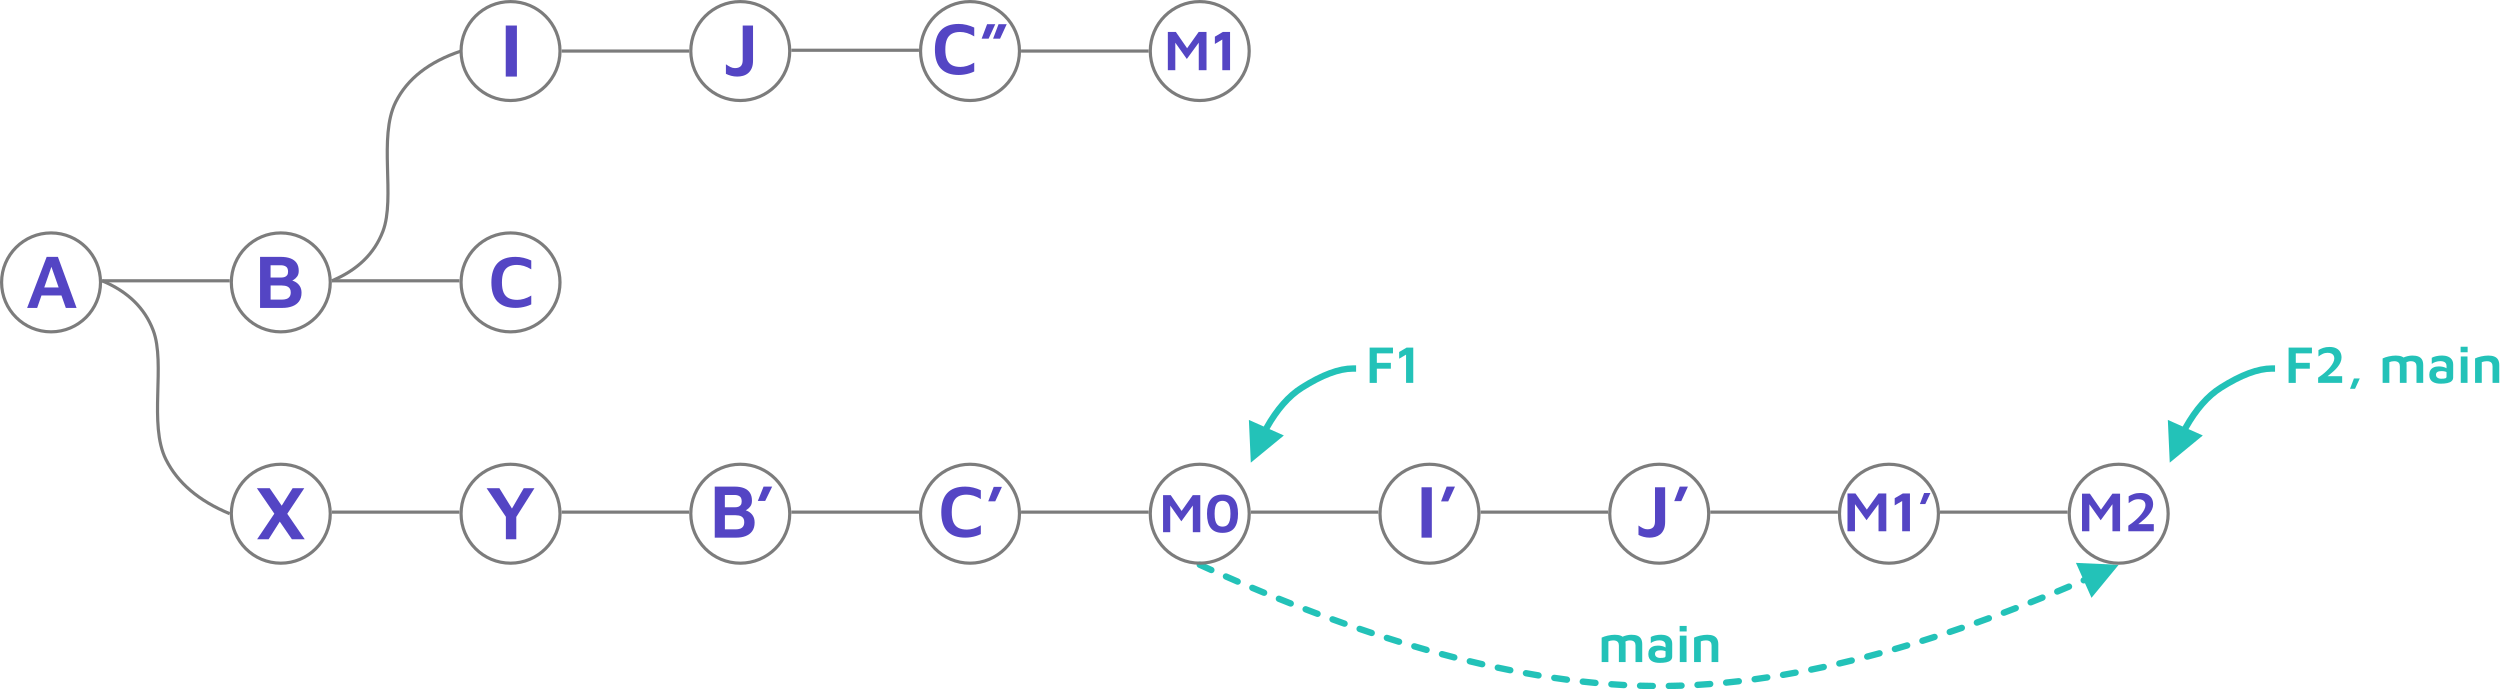 <?xml version="1.0" encoding="UTF-8"?>
<svg width="1567px" height="432px" viewBox="0 0 1567 432" version="1.1" xmlns="http://www.w3.org/2000/svg" xmlns:xlink="http://www.w3.org/1999/xlink">
    <title>Merge 6</title>
    <g id="Page-1" stroke="none" stroke-width="1" fill="none" fill-rule="evenodd">
        <g id="Export-Slide-5-v2" transform="translate(-80, -273)">
            <g id="Merge-6" transform="translate(80, 273)">
                <g id="XYB'C'M0I'J'M1'M2" transform="translate(144, 290)">
                    <path id="Line-3" d="M617.112,135.893 C617.563,136.901 617.112,138.084 616.104,138.536 C613.686,139.619 611.261,140.713 608.828,141.82 C607.823,142.278 606.637,141.834 606.18,140.828 C605.722,139.823 606.166,138.637 607.172,138.18 C609.611,137.069 612.044,135.971 614.469,134.885 C615.477,134.434 616.66,134.885 617.112,135.893 Z M1166.953,119.278 L1184,140 L1157.194,141.204 L1161.252,132.086 L1161.126,132.026 C1160.211,131.543 1159.808,130.429 1160.226,129.463 C1160.665,128.45 1161.842,127.984 1162.856,128.422 L1162.878,128.432 L1166.953,119.278 Z M633.611,128.674 C634.049,129.688 633.581,130.865 632.566,131.302 C630.13,132.352 627.685,133.414 625.233,134.489 C624.222,134.933 623.042,134.473 622.599,133.461 C622.155,132.45 622.615,131.27 623.627,130.826 C626.087,129.748 628.539,128.682 630.983,127.628 C631.998,127.191 633.174,127.659 633.611,128.674 Z M1146.245,121.379 C1148.7,122.398 1151.164,123.431 1153.635,124.476 C1154.652,124.907 1155.128,126.08 1154.698,127.097 C1154.267,128.115 1153.094,128.59 1152.076,128.16 C1149.613,127.118 1147.158,126.089 1144.711,125.073 C1143.691,124.649 1143.207,123.479 1143.631,122.459 C1144.054,121.439 1145.225,120.955 1146.245,121.379 Z M650.199,121.705 C650.621,122.726 650.135,123.895 649.114,124.317 C646.663,125.329 644.205,126.355 641.738,127.394 C640.72,127.823 639.547,127.345 639.119,126.327 C638.69,125.309 639.168,124.136 640.186,123.708 C642.661,122.665 645.128,121.636 647.587,120.62 C648.608,120.198 649.777,120.684 650.199,121.705 Z M1129.542,114.599 C1132.013,115.579 1134.493,116.572 1136.98,117.58 C1138.004,117.994 1138.498,119.16 1138.083,120.184 C1137.669,121.208 1136.503,121.702 1135.479,121.287 C1133,120.283 1130.53,119.293 1128.068,118.317 C1127.041,117.91 1126.539,116.747 1126.946,115.72 C1127.353,114.694 1128.515,114.191 1129.542,114.599 Z M666.894,114.997 C667.299,116.024 666.795,117.186 665.768,117.591 C663.306,118.562 660.836,119.547 658.358,120.545 C657.333,120.958 656.168,120.462 655.755,119.438 C655.342,118.413 655.838,117.248 656.863,116.835 C659.35,115.833 661.829,114.845 664.3,113.87 C665.327,113.465 666.489,113.969 666.894,114.997 Z M1112.708,108.086 C1115.195,109.024 1117.691,109.976 1120.196,110.942 C1121.226,111.34 1121.74,112.497 1121.342,113.528 C1120.944,114.559 1119.787,115.072 1118.756,114.674 C1116.261,113.711 1113.775,112.763 1111.297,111.829 C1110.263,111.439 1109.741,110.286 1110.131,109.252 C1110.521,108.219 1111.674,107.697 1112.708,108.086 Z M683.713,108.563 C684.101,109.597 683.577,110.75 682.542,111.138 C680.062,112.067 677.573,113.011 675.076,113.969 C674.045,114.365 672.888,113.85 672.492,112.818 C672.097,111.787 672.612,110.63 673.643,110.235 C676.15,109.273 678.649,108.325 681.139,107.392 C682.173,107.004 683.326,107.529 683.713,108.563 Z M1095.777,101.877 C1098.281,102.769 1100.794,103.676 1103.316,104.599 C1104.354,104.978 1104.887,106.126 1104.508,107.164 C1104.128,108.201 1102.98,108.735 1101.943,108.355 C1099.431,107.437 1096.928,106.534 1094.435,105.645 C1093.394,105.274 1092.851,104.13 1093.222,103.09 C1093.593,102.049 1094.737,101.506 1095.777,101.877 Z M700.652,102.429 C701.02,103.47 700.475,104.613 699.434,104.982 C696.936,105.865 694.43,106.764 691.915,107.678 C690.877,108.056 689.729,107.52 689.352,106.482 C688.975,105.443 689.511,104.296 690.549,103.919 C693.075,103.001 695.591,102.098 698.099,101.211 C699.14,100.842 700.283,101.388 700.652,102.429 Z M1078.732,95.988 C1081.253,96.831 1083.784,97.69 1086.324,98.565 C1087.368,98.925 1087.923,100.063 1087.564,101.107 C1087.204,102.152 1086.066,102.707 1085.022,102.347 C1082.493,101.476 1079.973,100.621 1077.464,99.782 C1076.416,99.431 1075.851,98.298 1076.201,97.25 C1076.552,96.203 1077.685,95.638 1078.732,95.988 Z M717.692,96.624 C718.04,97.673 717.472,98.805 716.424,99.153 C713.911,99.987 711.388,100.837 708.856,101.703 C707.811,102.06 706.674,101.503 706.316,100.457 C705.959,99.412 706.517,98.275 707.562,97.918 C710.105,97.048 712.639,96.194 715.163,95.356 C716.212,95.008 717.344,95.576 717.692,96.624 Z M1061.558,90.441 C1064.097,91.231 1066.645,92.038 1069.203,92.861 C1070.255,93.199 1070.833,94.326 1070.494,95.377 C1070.156,96.429 1069.029,97.007 1067.978,96.669 C1065.432,95.849 1062.895,95.046 1060.369,94.26 C1059.315,93.932 1058.726,92.81 1059.054,91.756 C1059.382,90.701 1060.504,90.112 1061.558,90.441 Z M734.835,91.175 C735.161,92.23 734.57,93.35 733.514,93.676 C730.986,94.457 728.447,95.254 725.899,96.067 C724.846,96.403 723.721,95.822 723.385,94.77 C723.049,93.718 723.63,92.593 724.682,92.257 C727.243,91.439 729.794,90.638 732.334,89.854 C733.39,89.528 734.51,90.12 734.835,91.175 Z M1044.293,85.275 C1046.848,86.008 1049.414,86.758 1051.99,87.526 C1053.049,87.841 1053.651,88.955 1053.336,90.014 C1053.021,91.072 1051.907,91.675 1050.848,91.359 C1048.285,90.596 1045.732,89.85 1043.19,89.12 C1042.128,88.816 1041.515,87.708 1041.819,86.647 C1042.124,85.585 1043.231,84.971 1044.293,85.275 Z M752.096,86.106 C752.398,87.168 751.781,88.274 750.718,88.576 C748.175,89.298 745.622,90.037 743.058,90.794 C741.999,91.107 740.887,90.501 740.574,89.442 C740.261,88.383 740.867,87.27 741.926,86.958 C744.503,86.197 747.069,85.454 749.625,84.728 C750.688,84.426 751.794,85.043 752.096,86.106 Z M1026.875,80.506 C1029.448,81.177 1032.032,81.865 1034.627,82.572 C1035.692,82.863 1036.321,83.962 1036.031,85.028 C1035.74,86.093 1034.641,86.722 1033.575,86.432 C1030.994,85.729 1028.425,85.044 1025.866,84.377 C1024.797,84.098 1024.156,83.006 1024.435,81.937 C1024.713,80.868 1025.806,80.228 1026.875,80.506 Z M769.5,81.442 C769.776,82.511 769.132,83.602 768.062,83.877 C765.502,84.537 762.93,85.215 760.348,85.911 C759.281,86.198 758.184,85.566 757.896,84.5 C757.609,83.433 758.241,82.336 759.307,82.048 C761.904,81.349 764.49,80.667 767.064,80.004 C768.134,79.728 769.224,80.372 769.5,81.442 Z M1009.346,76.18 C1011.935,76.783 1014.535,77.404 1017.147,78.045 C1018.22,78.308 1018.876,79.391 1018.613,80.464 C1018.35,81.537 1017.267,82.193 1016.194,81.93 C1013.598,81.293 1011.013,80.675 1008.439,80.076 C1007.363,79.826 1006.694,78.751 1006.944,77.675 C1007.195,76.599 1008.27,75.93 1009.346,76.18 Z M787.009,77.23 C787.256,78.307 786.584,79.38 785.507,79.627 C782.93,80.218 780.342,80.828 777.742,81.458 C776.668,81.718 775.587,81.059 775.327,79.985 C775.067,78.911 775.727,77.83 776.8,77.57 C779.416,76.937 782.02,76.323 784.613,75.728 C785.689,75.481 786.762,76.153 787.009,77.23 Z M991.685,72.332 C994.291,72.861 996.909,73.41 999.54,73.979 C1000.62,74.212 1001.306,75.277 1001.072,76.356 C1000.839,77.436 999.774,78.122 998.695,77.888 C996.081,77.323 993.479,76.778 990.89,76.253 C989.807,76.033 989.108,74.978 989.327,73.895 C989.547,72.813 990.602,72.113 991.685,72.332 Z M804.611,73.512 C804.827,74.595 804.124,75.649 803.041,75.865 C800.45,76.381 797.847,76.918 795.231,77.475 C794.151,77.705 793.088,77.016 792.858,75.936 C792.628,74.855 793.317,73.793 794.398,73.563 C797.03,73.002 799.651,72.462 802.259,71.942 C803.342,71.726 804.395,72.429 804.611,73.512 Z M973.936,69.015 C976.559,69.462 979.194,69.932 981.842,70.422 C982.928,70.623 983.645,71.667 983.444,72.753 C983.243,73.839 982.199,74.557 981.113,74.355 C978.484,73.868 975.867,73.402 973.263,72.958 C972.174,72.772 971.442,71.738 971.628,70.649 C971.814,69.561 972.847,68.829 973.936,69.015 Z M822.314,70.328 C822.497,71.418 821.761,72.449 820.671,72.631 C818.068,73.066 815.451,73.522 812.821,74 C811.734,74.198 810.693,73.477 810.495,72.39 C810.298,71.303 811.019,70.262 812.105,70.065 C814.754,69.584 817.39,69.124 820.012,68.685 C821.102,68.503 822.132,69.239 822.314,70.328 Z M956.084,66.27 C958.719,66.63 961.368,67.011 964.03,67.416 C965.122,67.582 965.873,68.601 965.707,69.694 C965.541,70.786 964.521,71.536 963.429,71.37 C960.787,70.969 958.159,70.59 955.544,70.234 C954.45,70.084 953.684,69.076 953.833,67.982 C953.982,66.887 954.99,66.121 956.084,66.27 Z M840.142,67.724 C840.287,68.819 839.517,69.825 838.422,69.97 C835.805,70.316 833.174,70.685 830.529,71.077 C829.436,71.239 828.419,70.484 828.257,69.391 C828.095,68.299 828.85,67.282 829.943,67.12 C832.608,66.725 835.259,66.353 837.897,66.004 C838.992,65.859 839.997,66.629 840.142,67.724 Z M937.984,64.144 L938.133,64.153 C940.782,64.416 943.446,64.702 946.124,65.013 C947.221,65.14 948.007,66.133 947.88,67.23 C947.753,68.327 946.76,69.114 945.663,68.986 C943.007,68.678 940.365,68.394 937.738,68.133 C936.639,68.024 935.836,67.045 935.945,65.946 C936.044,64.947 936.863,64.192 937.837,64.145 L937.984,64.144 Z M858.031,65.763 C858.136,66.862 857.329,67.838 856.229,67.943 C853.602,68.192 850.96,68.465 848.304,68.762 C847.206,68.885 846.217,68.095 846.094,66.997 C845.971,65.899 846.761,64.91 847.859,64.787 C850.538,64.487 853.202,64.212 855.851,63.96 C856.951,63.856 857.927,64.663 858.031,65.763 Z M919.954,62.72 L920.103,62.723 C922.759,62.88 925.43,63.062 928.115,63.269 C929.217,63.354 930.041,64.316 929.956,65.417 C929.871,66.518 928.909,67.342 927.808,67.257 C925.146,67.052 922.499,66.871 919.868,66.716 C918.765,66.651 917.924,65.705 917.989,64.602 C918.048,63.6 918.836,62.813 919.807,62.727 L919.954,62.72 Z M875.993,64.499 C876.053,65.602 875.208,66.545 874.105,66.605 C871.471,66.748 868.822,66.916 866.158,67.11 C865.056,67.19 864.098,66.362 864.018,65.26 C863.938,64.158 864.766,63.2 865.868,63.12 C868.557,62.925 871.23,62.755 873.888,62.61 C874.991,62.551 875.933,63.396 875.993,64.499 Z M902.035,62.047 C904.697,62.087 907.376,62.155 910.071,62.25 C911.174,62.289 912.038,63.215 911.999,64.319 C911.96,65.423 911.034,66.287 909.93,66.248 C907.261,66.154 904.609,66.087 901.973,66.046 C900.869,66.029 899.987,65.12 900.004,64.016 C900.021,62.911 900.93,62.03 902.035,62.047 Z M891.969,62.021 C893.073,62.009 893.978,62.896 893.989,64 C894.001,65.105 893.115,66.009 892.01,66.021 C889.374,66.048 886.721,66.102 884.052,66.183 C882.948,66.216 882.026,65.348 881.992,64.244 C881.959,63.14 882.827,62.218 883.931,62.185 C886.626,62.103 889.306,62.048 891.969,62.021 Z" transform="translate(896, 102) scale(1, -1) translate(-896, -102)" fill="#23C2B8FF" fill-rule="nonzero"></path>
                    <g id="Main" transform="translate(859.92, 102.322)" fill="#23C2B8FF" fill-rule="nonzero">
                        <path d="M15.014,11.53 L15.014,22.679 L10.8,22.679 L10.8,12.26 C10.8,11.84 10.745,11.439 10.634,11.057 C10.524,10.676 10.338,10.336 10.078,10.037 C9.819,9.738 9.454,9.503 8.983,9.332 C8.513,9.16 7.919,9.075 7.2,9.075 C6.647,9.075 6.113,9.133 5.599,9.249 C5.085,9.365 4.623,9.506 4.214,9.672 L4.214,22.679 L0,22.679 L0,7.349 C0.453,7.117 1.004,6.89 1.651,6.669 C2.298,6.448 2.997,6.254 3.749,6.089 C4.501,5.923 5.262,5.79 6.03,5.69 C6.799,5.591 7.526,5.541 8.212,5.541 C9.749,5.541 11.019,5.746 12.019,6.155 C13.02,6.564 13.77,7.208 14.267,8.088 C14.765,8.967 15.014,10.114 15.014,11.53 Z M10.485,8.345 C11.182,7.759 11.986,7.258 12.899,6.843 C13.811,6.429 14.768,6.108 15.769,5.881 C16.77,5.654 17.724,5.541 18.631,5.541 C20.168,5.541 21.437,5.746 22.438,6.155 C23.439,6.564 24.188,7.208 24.686,8.088 C25.184,8.967 25.432,10.114 25.432,11.53 L25.432,22.679 L21.219,22.679 L21.219,12.26 C21.219,11.84 21.163,11.439 21.053,11.057 C20.942,10.676 20.757,10.336 20.497,10.037 C20.237,9.738 19.872,9.503 19.402,9.332 C18.932,9.16 18.337,9.075 17.619,9.075 C17.066,9.075 16.532,9.155 16.018,9.315 C15.503,9.476 15.042,9.705 14.632,10.004 L10.485,8.345 Z" id="Shape"></path>
                        <path d="M36.332,23.176 C35.392,23.176 34.499,23.088 33.653,22.911 C32.807,22.734 32.052,22.438 31.388,22.023 C30.725,21.608 30.202,21.042 29.821,20.323 C29.439,19.604 29.248,18.708 29.248,17.635 C29.248,16.496 29.478,15.534 29.937,14.749 C30.396,13.963 31.073,13.366 31.969,12.957 C32.865,12.548 33.965,12.343 35.27,12.343 C36.067,12.343 36.81,12.415 37.502,12.559 C38.193,12.702 38.815,12.899 39.368,13.148 C39.921,13.396 40.375,13.67 40.728,13.969 L41.01,16.308 C40.546,16.009 39.954,15.763 39.235,15.57 C38.516,15.376 37.742,15.279 36.913,15.279 C35.74,15.279 34.867,15.47 34.292,15.852 C33.716,16.233 33.429,16.817 33.429,17.602 C33.429,18.144 33.584,18.6 33.893,18.971 C34.203,19.341 34.601,19.618 35.088,19.8 C35.574,19.983 36.083,20.074 36.614,20.074 C37.831,20.074 38.707,19.991 39.244,19.825 C39.78,19.659 40.048,19.3 40.048,18.747 L40.048,12.177 C40.048,11.082 39.708,10.286 39.028,9.788 C38.348,9.29 37.383,9.042 36.133,9.042 C35.182,9.042 34.211,9.202 33.221,9.523 C32.232,9.843 31.421,10.258 30.791,10.767 L30.791,6.951 C31.388,6.564 32.284,6.23 33.479,5.948 C34.673,5.665 35.962,5.524 37.344,5.524 C37.919,5.524 38.525,5.577 39.161,5.682 C39.797,5.787 40.413,5.961 41.01,6.205 C41.608,6.448 42.15,6.788 42.636,7.225 C43.123,7.662 43.51,8.207 43.798,8.859 C44.085,9.512 44.229,10.302 44.229,11.231 L44.212,19.178 C44.212,20.196 43.883,20.997 43.225,21.584 C42.567,22.17 41.649,22.582 40.471,22.82 C39.293,23.057 37.914,23.176 36.332,23.176 Z" id="Path"></path>
                        <path d="M48.974,22.679 L48.974,6.122 L53.188,6.122 L53.221,22.679 L48.974,22.679 Z M48.874,3.484 L48.874,0 L53.287,0 L53.287,3.484 L48.874,3.484 Z" id="Shape"></path>
                        <path d="M57.932,7.349 C58.386,7.117 58.936,6.89 59.583,6.669 C60.23,6.448 60.93,6.254 61.682,6.089 C62.434,5.923 63.194,5.79 63.963,5.69 C64.731,5.591 65.459,5.541 66.144,5.541 C67.682,5.541 68.965,5.746 69.993,6.155 C71.022,6.564 71.799,7.208 72.324,8.088 C72.849,8.967 73.112,10.114 73.112,11.53 L73.112,22.679 L68.898,22.679 L68.898,12.26 C68.898,11.84 68.843,11.439 68.732,11.057 C68.622,10.676 68.437,10.336 68.177,10.037 C67.917,9.738 67.552,9.503 67.082,9.332 C66.612,9.16 66.017,9.075 65.298,9.075 C64.745,9.075 64.184,9.133 63.614,9.249 C63.045,9.365 62.555,9.506 62.146,9.672 L62.146,22.679 L57.932,22.679 L57.932,7.349 Z" id="Path"></path>
                    </g>
                    <g id="M2" transform="translate(1152, 0)">
                        <circle id="Oval" stroke="#7C7C7Cff" stroke-width="2" cx="32" cy="32" r="31"></circle>
                        <g transform="translate(9, 19)" fill="#5445C4ff" fill-rule="nonzero" id="Path">
                            <polygon points="0 24 0 0.424 4.924 0.424 13.154 12.3 10.463 12.495 19.045 0.424 23.863 0.424 23.863 24 19.08 24 19.08 4.242 20.188 5.532 11.712 17.09 3.482 5.496 4.607 4.507 4.607 24"></polygon>
                            <path d="M29.033,24 L29.033,20.483 C29.83,19.976 30.712,19.349 31.679,18.601 C32.647,17.853 33.605,17.025 34.555,16.118 C35.504,15.211 36.372,14.271 37.157,13.299 C37.943,12.327 38.576,11.358 39.056,10.392 C39.537,9.426 39.777,8.513 39.777,7.652 C39.777,6.875 39.613,6.206 39.285,5.647 C38.957,5.087 38.461,4.657 37.799,4.356 C37.137,4.056 36.307,3.906 35.311,3.906 C34.103,3.906 33.007,4.153 32.022,4.648 C31.038,5.143 30.111,5.72 29.244,6.38 L29.244,2.085 C30.123,1.543 31.164,1.06 32.365,0.636 C33.567,0.212 34.977,0 36.594,0 C38.388,0 39.877,0.3 41.061,0.901 C42.245,1.502 43.127,2.333 43.708,3.393 C44.288,4.454 44.578,5.685 44.578,7.087 C44.578,8.183 44.346,9.252 43.883,10.295 C43.42,11.337 42.805,12.339 42.037,13.299 C41.269,14.259 40.422,15.169 39.496,16.029 C38.57,16.89 37.638,17.688 36.7,18.424 C35.762,19.161 34.894,19.829 34.097,20.43 L33.095,19.546 L45,19.546 L45,24 L29.033,24 Z"></path>
                        </g>
                    </g>
                    <g id="M1'" transform="translate(1008, 0)">
                        <line x1="64" y1="31" x2="144" y2="31" id="Line" stroke="#7C7C7Cff" stroke-width="2"></line>
                        <circle id="Oval" stroke="#7C7C7Cff" stroke-width="2" cx="32" cy="32" r="31"></circle>
                        <g id="M1’" transform="translate(6, 19)" fill="#5445C4ff" fill-rule="nonzero">
                            <polygon id="Path" points="0 24 0 0.32 5.022 0.32 13.417 12.249 10.673 12.444 19.426 0.32 24.341 0.32 24.341 24 19.462 24 19.462 4.154 20.592 5.45 11.946 17.059 3.552 5.414 4.7 4.42 4.7 24"></polygon>
                            <polygon id="Path" points="34.278 24 34.278 5.041 29.596 7.775 29.596 3.266 34.655 0.32 39.157 0.32 39.157 24"></polygon>
                            <polygon id="Path" points="45.381 6.959 48.036 0 52 0 48.771 6.959"></polygon>
                        </g>
                    </g>
                    <g id="J'" transform="translate(864, 0)">
                        <line x1="64" y1="31" x2="144" y2="31" id="Line" stroke="#7C7C7Cff" stroke-width="2"></line>
                        <circle id="Oval" stroke="#7C7C7Cff" stroke-width="2" cx="32" cy="32" r="31"></circle>
                        <g id="J’" transform="translate(19, 15)" fill="#5445C4ff" fill-rule="nonzero">
                            <path d="M6.992,32 C5.672,32 4.425,31.841 3.252,31.523 C2.078,31.205 0.994,30.798 0,30.301 L0,24.39 C0.963,25.057 1.892,25.619 2.785,26.077 C3.679,26.535 4.607,26.764 5.571,26.764 C7.125,26.764 8.309,26.372 9.125,25.588 C9.941,24.805 10.349,23.529 10.349,21.76 L10.349,0.419 L16.712,0.419 L16.712,22.086 C16.712,24.041 16.425,25.658 15.85,26.938 C15.275,28.218 14.521,29.231 13.589,29.975 C12.656,30.72 11.615,31.244 10.465,31.546 C9.316,31.849 8.158,32 6.992,32 Z" id="Path"></path>
                            <polygon id="Path" points="22.399 9.123 25.849 0 31 0 26.805 9.123"></polygon>
                        </g>
                    </g>
                    <g id="I'" transform="translate(720, 0)">
                        <line x1="64" y1="31" x2="144" y2="31" id="Line" stroke="#7C7C7Cff" stroke-width="2"></line>
                        <circle id="Oval" stroke="#7C7C7Cff" stroke-width="2" cx="32" cy="32" r="31"></circle>
                        <g id="I’" transform="translate(27, 15)" fill="#5445C4ff" fill-rule="nonzero">
                            <polygon id="Path" points="0 32 0 0.426 6.471 0.426 6.471 32"></polygon>
                            <polygon id="Path" points="12.254 9.278 15.762 0 21 0 16.734 9.278"></polygon>
                        </g>
                    </g>
                    <g id="M0" transform="translate(576, 0)">
                        <line x1="64" y1="31" x2="144" y2="31" id="Line" stroke="#7C7C7Cff" stroke-width="2"></line>
                        <circle id="Oval" stroke="#7C7C7Cff" stroke-width="2" cx="32" cy="32" r="31"></circle>
                        <g transform="translate(9, 20)" fill="#5445C4ff" fill-rule="nonzero">
                            <polygon id="Path" points="0 23.565 0 0.365 4.815 0.365 12.864 12.052 10.232 12.243 18.625 0.365 23.337 0.365 23.337 23.565 18.659 23.565 18.659 4.122 19.742 5.391 11.453 16.765 3.405 5.357 4.506 4.383 4.506 23.565"></polygon>
                            <path d="M37.266,24 C33.965,24 31.52,23 29.932,21 C28.344,19 27.55,16 27.55,12 C27.55,8.012 28.344,5.014 29.932,3.009 C31.52,1.003 33.965,0 37.266,0 C40.603,0 43.059,1.003 44.635,3.009 C46.212,5.014 47,8.012 47,12 C47,16 46.212,19 44.635,21 C43.059,23 40.603,24 37.266,24 Z M37.266,20.087 C37.863,20.087 38.456,19.994 39.046,19.809 C39.637,19.623 40.173,19.255 40.654,18.704 C41.136,18.154 41.523,17.342 41.815,16.27 C42.107,15.197 42.254,13.774 42.254,12 C42.254,10.238 42.107,8.823 41.815,7.757 C41.523,6.69 41.136,5.884 40.654,5.339 C40.173,4.794 39.637,4.423 39.046,4.226 C38.456,4.029 37.863,3.93 37.266,3.93 C36.682,3.93 36.094,4.029 35.504,4.226 C34.913,4.423 34.377,4.794 33.896,5.339 C33.414,5.884 33.03,6.69 32.744,7.757 C32.457,8.823 32.314,10.238 32.314,12 C32.314,13.774 32.457,15.197 32.744,16.27 C33.03,17.342 33.414,18.154 33.896,18.704 C34.377,19.255 34.913,19.623 35.504,19.809 C36.094,19.994 36.682,20.087 37.266,20.087 Z" id="Shape"></path>
                        </g>
                    </g>
                    <g id="C'" transform="translate(432, 0)">
                        <line x1="64" y1="31" x2="144" y2="31" id="Line" stroke="#7C7C7Cff" stroke-width="2"></line>
                        <circle id="Oval" stroke="#7C7C7Cff" stroke-width="2" cx="32" cy="32" r="31"></circle>
                        <g id="C’" transform="translate(14, 15)" fill="#5445C4ff" fill-rule="nonzero">
                            <path d="M15.032,32 C10.115,32 6.38,30.693 3.828,28.078 C1.276,25.463 0,21.449 0,16.035 C0,10.744 1.241,6.749 3.723,4.049 C6.205,1.35 9.975,0 15.032,0 C16.677,0 18.325,0.201 19.977,0.602 C21.63,1.003 23.231,1.558 24.783,2.268 L24.783,7.821 C23.216,6.849 21.684,6.143 20.187,5.704 C18.69,5.264 17.251,5.044 15.87,5.044 C13.822,5.044 12.108,5.407 10.727,6.132 C9.347,6.857 8.307,8.021 7.609,9.625 C6.911,11.23 6.562,13.374 6.562,16.058 C6.562,18.711 6.915,20.836 7.621,22.432 C8.327,24.029 9.386,25.182 10.797,25.892 C12.209,26.601 13.978,26.956 16.103,26.956 C17.375,26.956 18.748,26.744 20.222,26.32 C21.695,25.895 23.216,25.205 24.783,24.249 L24.783,29.802 C23.883,30.249 22.886,30.639 21.792,30.97 C20.699,31.302 19.574,31.557 18.418,31.734 C17.263,31.911 16.134,32 15.032,32 Z" id="Path"></path>
                            <polygon id="Path" points="29.413 9.255 32.857 0.185 38 0.185 33.811 9.255"></polygon>
                        </g>
                    </g>
                    <g id="B'" transform="translate(288, 0)">
                        <line x1="64" y1="31" x2="144" y2="31" id="Line" stroke="#7C7C7Cff" stroke-width="2"></line>
                        <circle id="Oval" stroke="#7C7C7Cff" stroke-width="2" cx="32" cy="32" r="31"></circle>
                        <g transform="translate(16, 15)" fill="#5445C4ff" fill-rule="nonzero">
                            <path d="M0,32 L0,0 L12.36,0 C14.754,0 16.76,0.324 18.377,0.972 C19.994,1.619 21.222,2.591 22.062,3.886 C22.901,5.181 23.321,6.813 23.321,8.78 C23.321,10.203 23.018,11.358 22.411,12.246 C21.805,13.133 21.078,13.845 20.231,14.381 C19.384,14.917 18.587,15.376 17.84,15.76 L17.118,14.369 C18.563,14.513 19.881,14.913 21.07,15.568 C22.26,16.224 23.212,17.127 23.927,18.279 C24.642,19.43 25,20.838 25,22.501 C25,24.708 24.499,26.511 23.496,27.91 C22.493,29.309 21.125,30.341 19.391,31.004 C17.658,31.668 15.703,32 13.526,32 L0,32 Z M6.367,26.795 L13.223,26.795 C14.156,26.795 15.023,26.667 15.823,26.411 C16.624,26.155 17.269,25.691 17.759,25.019 C18.249,24.348 18.493,23.42 18.493,22.237 C18.493,21.341 18.338,20.614 18.027,20.054 C17.716,19.494 17.304,19.062 16.791,18.759 C16.278,18.455 15.699,18.243 15.054,18.123 C14.408,18.003 13.752,17.943 13.083,17.943 L6.367,17.943 L6.367,26.795 Z M6.343,12.954 L12.873,12.954 C13.542,12.954 14.179,12.85 14.785,12.642 C15.392,12.434 15.893,12.066 16.29,11.538 C16.686,11.01 16.884,10.267 16.884,9.307 C16.884,7.756 16.468,6.693 15.637,6.117 C14.805,5.541 13.736,5.253 12.43,5.253 L6.343,5.253 L6.343,12.954 Z" id="Shape"></path>
                            <polygon id="Path" points="27 9 30.61 0 36 0 31.61 9"></polygon>
                        </g>
                    </g>
                    <g id="Y" transform="translate(144, 0)">
                        <line x1="64" y1="31" x2="144" y2="31" id="Line" stroke="#7C7C7Cff" stroke-width="2"></line>
                        <circle id="Oval" stroke="#7C7C7Cff" stroke-width="2" cx="32" cy="32" r="31"></circle>
                        <polygon id="Path" fill="#5445C4ff" fill-rule="nonzero" points="29.086 48 29.086 33.919 17 16 25.01 16 34.41 31.208 31.532 31.112 40.285 16 47 16 34.65 35.526 35.609 31.976 35.609 48"></polygon>
                    </g>
                    <g id="X">
                        <line x1="64" y1="31" x2="144" y2="31" id="Line" stroke="#7C7C7Cff" stroke-width="2"></line>
                        <circle id="Oval" stroke="#7C7C7Cff" stroke-width="2" cx="32" cy="32" r="31"></circle>
                        <path d="M47,48 L38.955,48 L17,16 L25.045,16 L47,48 Z M31.749,28.282 L39.41,16 L46.713,16 L35.268,33.223 L31.749,28.282 Z M33.065,34.255 L24.374,48 L17.168,48 L29.354,29.865 L33.065,34.255 Z" id="Shape" fill="#5445C4ff" fill-rule="nonzero"></path>
                    </g>
                </g>
                <g id="F2,-Main" transform="translate(1360, 217.321)" fill="#23C2B8FF" fill-rule="nonzero">
                    <path id="Line-2" d="M0,13.679 L20.724,30.723 L11.765,34.712 C18.109,45.948 25.219,54.03 33.068,58.988 C45.444,66.804 55.776,70.679 64,70.679 L66,70.679 L66,74.679 L64,74.679 C54.89,74.679 43.889,70.553 30.932,62.37 C22.393,56.976 14.789,48.293 8.095,36.347 L-1.202,40.484 L0,13.679 Z" transform="translate(32, 43.178) scale(1, -1) translate(-32, -43.178)"></path>
                    <g id="F2,-main" transform="translate(74.489, 0)">
                        <polygon id="Path" points="0 22.679 0 0.547 14.632 0.547 14.632 4.164 4.512 4.164 4.512 10.103 13.305 10.103 13.305 13.77 4.512 13.77 4.512 22.679"></polygon>
                        <path d="M18.514,22.679 L18.514,19.377 C19.267,18.902 20.099,18.313 21.011,17.61 C21.924,16.908 22.828,16.131 23.724,15.279 C24.62,14.428 25.438,13.546 26.179,12.633 C26.92,11.721 27.517,10.811 27.971,9.904 C28.424,8.997 28.651,8.14 28.651,7.333 C28.651,6.603 28.496,5.975 28.186,5.45 C27.877,4.924 27.409,4.521 26.785,4.239 C26.16,3.957 25.377,3.816 24.437,3.816 C23.298,3.816 22.264,4.048 21.335,4.512 C20.406,4.977 19.532,5.519 18.714,6.138 L18.714,2.107 C19.543,1.598 20.525,1.145 21.658,0.747 C22.792,0.348 24.122,0.149 25.648,0.149 C27.34,0.149 28.745,0.431 29.862,0.995 C30.979,1.559 31.811,2.339 32.359,3.335 C32.906,4.33 33.18,5.486 33.18,6.802 C33.18,7.83 32.962,8.834 32.525,9.813 C32.088,10.792 31.507,11.732 30.783,12.633 C30.058,13.535 29.259,14.389 28.385,15.196 C27.512,16.004 26.632,16.753 25.748,17.444 C24.863,18.136 24.044,18.763 23.292,19.327 L22.347,18.498 L33.578,18.498 L33.578,22.679 L18.514,22.679 Z" id="Path"></path>
                        <polygon id="Path" points="38.505 26.395 40.961 19.891 44.627 19.891 41.641 26.395"></polygon>
                        <path d="M73.958,11.53 L73.958,22.679 L69.744,22.679 L69.744,12.26 C69.744,11.84 69.689,11.439 69.578,11.057 C69.468,10.676 69.283,10.336 69.023,10.037 C68.763,9.738 68.398,9.503 67.928,9.332 C67.458,9.16 66.863,9.075 66.144,9.075 C65.591,9.075 65.058,9.133 64.543,9.249 C64.029,9.365 63.567,9.506 63.158,9.672 L63.158,22.679 L58.944,22.679 L58.944,7.349 C59.398,7.117 59.948,6.89 60.595,6.669 C61.242,6.448 61.942,6.254 62.694,6.089 C63.446,5.923 64.206,5.79 64.975,5.69 C65.743,5.591 66.471,5.541 67.156,5.541 C68.694,5.541 69.963,5.746 70.964,6.155 C71.965,6.564 72.714,7.208 73.212,8.088 C73.709,8.967 73.958,10.114 73.958,11.53 Z M69.429,8.345 C70.126,7.759 70.931,7.258 71.843,6.843 C72.755,6.429 73.712,6.108 74.713,5.881 C75.714,5.654 76.668,5.541 77.575,5.541 C79.112,5.541 80.381,5.746 81.382,6.155 C82.383,6.564 83.132,7.208 83.63,8.088 C84.128,8.967 84.377,10.114 84.377,11.53 L84.377,22.679 L80.163,22.679 L80.163,12.26 C80.163,11.84 80.108,11.439 79.997,11.057 C79.886,10.676 79.701,10.336 79.441,10.037 C79.181,9.738 78.816,9.503 78.346,9.332 C77.876,9.16 77.282,9.075 76.563,9.075 C76.01,9.075 75.476,9.155 74.962,9.315 C74.448,9.476 73.986,9.705 73.577,10.004 L69.429,8.345 Z" id="Shape"></path>
                        <path d="M95.276,23.176 C94.336,23.176 93.443,23.088 92.597,22.911 C91.751,22.734 90.996,22.438 90.333,22.023 C89.669,21.608 89.146,21.042 88.765,20.323 C88.383,19.604 88.192,18.708 88.192,17.635 C88.192,16.496 88.422,15.534 88.881,14.749 C89.34,13.963 90.017,13.366 90.913,12.957 C91.809,12.548 92.91,12.343 94.215,12.343 C95.011,12.343 95.755,12.415 96.446,12.559 C97.137,12.702 97.759,12.899 98.312,13.148 C98.865,13.396 99.319,13.67 99.673,13.969 L99.955,16.308 C99.49,16.009 98.899,15.763 98.18,15.57 C97.461,15.376 96.687,15.279 95.857,15.279 C94.685,15.279 93.811,15.47 93.236,15.852 C92.661,16.233 92.373,16.817 92.373,17.602 C92.373,18.144 92.528,18.6 92.838,18.971 C93.147,19.341 93.545,19.618 94.032,19.8 C94.519,19.983 95.028,20.074 95.558,20.074 C96.775,20.074 97.652,19.991 98.188,19.825 C98.724,19.659 98.993,19.3 98.993,18.747 L98.993,12.177 C98.993,11.082 98.652,10.286 97.972,9.788 C97.292,9.29 96.327,9.042 95.077,9.042 C94.126,9.042 93.156,9.202 92.166,9.523 C91.176,9.843 90.366,10.258 89.735,10.767 L89.735,6.951 C90.333,6.564 91.228,6.23 92.423,5.948 C93.617,5.665 94.906,5.524 96.288,5.524 C96.863,5.524 97.469,5.577 98.105,5.682 C98.741,5.787 99.358,5.961 99.955,6.205 C100.552,6.448 101.094,6.788 101.581,7.225 C102.067,7.662 102.454,8.207 102.742,8.859 C103.029,9.512 103.173,10.302 103.173,11.231 L103.157,19.178 C103.157,20.196 102.828,20.997 102.17,21.584 C101.511,22.17 100.593,22.582 99.416,22.82 C98.238,23.057 96.858,23.176 95.276,23.176 Z" id="Path"></path>
                        <path d="M107.918,22.679 L107.918,6.122 L112.132,6.122 L112.165,22.679 L107.918,22.679 Z M107.818,3.484 L107.818,0 L112.231,0 L112.231,3.484 L107.818,3.484 Z" id="Shape"></path>
                        <path d="M116.877,7.349 C117.33,7.117 117.88,6.89 118.527,6.669 C119.174,6.448 119.874,6.254 120.626,6.089 C121.378,5.923 122.138,5.79 122.907,5.69 C123.676,5.591 124.403,5.541 125.089,5.541 C126.626,5.541 127.909,5.746 128.937,6.155 C129.966,6.564 130.743,7.208 131.268,8.088 C131.794,8.967 132.056,10.114 132.056,11.53 L132.056,22.679 L127.843,22.679 L127.843,12.26 C127.843,11.84 127.787,11.439 127.677,11.057 C127.566,10.676 127.381,10.336 127.121,10.037 C126.861,9.738 126.496,9.503 126.026,9.332 C125.556,9.16 124.961,9.075 124.243,9.075 C123.69,9.075 123.128,9.133 122.559,9.249 C121.989,9.365 121.5,9.506 121.09,9.672 L121.09,22.679 L116.877,22.679 L116.877,7.349 Z" id="Path"></path>
                    </g>
                </g>
                <g id="F1" transform="translate(784, 217.869)" fill="#23C2B8FF" fill-rule="nonzero">
                    <path id="Line-2" d="M0,13.131 L20.724,30.176 L11.765,34.165 C18.109,45.4 25.218,53.483 33.068,58.44 C45.444,66.256 55.776,70.131 64,70.131 L66,70.131 L66,74.131 L64,74.131 C54.89,74.131 43.889,70.006 30.932,61.822 C22.393,56.429 14.789,47.745 8.095,35.799 L-1.202,39.937 L0,13.131 Z" transform="translate(32, 42.631) scale(1, -1) translate(-32, -42.631)"></path>
                    <g transform="translate(74.489, 0)" id="Path">
                        <polygon points="0 22.131 0 0 14.632 0 14.632 3.617 4.512 3.617 4.512 9.556 13.305 9.556 13.305 13.222 4.512 13.222 4.512 22.131"></polygon>
                        <polygon points="22.828 22.131 22.828 4.413 18.498 6.968 18.498 2.754 23.176 0 27.34 0 27.34 22.131"></polygon>
                    </g>
                </g>
                <g id="ABC" transform="translate(0, 145)">
                    <path d="M64,177 C80,170.333 90.667,160 96,146 C104,125 93,87 104,65 C111.333,50.333 124.667,39 144,31" id="Line-2" stroke="#7C7C7Cff" stroke-width="2" transform="translate(104, 104) scale(1, -1) translate(-104, -104)"></path>
                    <g id="C" transform="translate(288, 0)">
                        <circle id="Oval" stroke="#7C7C7Cff" stroke-width="2" cx="32" cy="32" r="31"></circle>
                        <g transform="translate(20, 16)" fill="#5445C4ff" fill-rule="nonzero" id="Path">
                            <path d="M15.164,32 C10.203,32 6.436,30.693 3.862,28.078 C1.287,25.463 0,21.449 0,16.035 C0,10.744 1.252,6.749 3.756,4.049 C6.26,1.35 10.063,0 15.164,0 C16.823,0 18.486,0.201 20.153,0.602 C21.819,1.003 23.435,1.558 25,2.268 L25,7.821 C23.419,6.849 21.874,6.143 20.364,5.704 C18.854,5.264 17.402,5.044 16.009,5.044 C13.944,5.044 12.214,5.407 10.822,6.132 C9.429,6.857 8.38,8.021 7.676,9.625 C6.972,11.23 6.62,13.374 6.62,16.058 C6.62,18.711 6.976,20.836 7.688,22.432 C8.4,24.029 9.468,25.182 10.892,25.892 C12.316,26.601 14.1,26.956 16.244,26.956 C17.527,26.956 18.912,26.744 20.399,26.32 C21.886,25.895 23.419,25.205 25,24.249 L25,29.802 C24.092,30.249 23.087,30.639 21.984,30.97 C20.88,31.302 19.746,31.557 18.58,31.734 C17.414,31.911 16.275,32 15.164,32 Z"></path>
                        </g>
                    </g>
                    <g id="B" transform="translate(144, 0)">
                        <line x1="64" y1="31" x2="144" y2="31" id="Line" stroke="#7C7C7Cff" stroke-width="2"></line>
                        <circle id="Oval" stroke="#7C7C7Cff" stroke-width="2" cx="32" cy="32" r="31"></circle>
                        <path d="M19,48 L19,16 L31.854,16 C34.345,16 36.43,16.324 38.112,16.972 C39.794,17.619 41.071,18.591 41.944,19.886 C42.817,21.181 43.254,22.813 43.254,24.78 C43.254,26.203 42.938,27.358 42.308,28.246 C41.677,29.133 40.921,29.845 40.04,30.381 C39.159,30.917 38.33,31.376 37.554,31.76 L36.802,30.369 C38.306,30.513 39.676,30.913 40.913,31.568 C42.15,32.224 43.141,33.127 43.884,34.279 C44.628,35.43 45,36.838 45,38.501 C45,40.708 44.479,42.511 43.436,43.91 C42.393,45.309 40.97,46.341 39.167,47.004 C37.364,47.668 35.331,48 33.067,48 L19,48 Z M25.621,42.795 L32.752,42.795 C33.722,42.795 34.623,42.667 35.456,42.411 C36.289,42.155 36.96,41.691 37.469,41.019 C37.979,40.348 38.233,39.42 38.233,38.237 C38.233,37.341 38.072,36.614 37.748,36.054 C37.425,35.494 36.996,35.062 36.463,34.759 C35.929,34.455 35.327,34.243 34.656,34.123 C33.985,34.003 33.302,33.943 32.606,33.943 L25.621,33.943 L25.621,42.795 Z M25.597,28.954 L32.388,28.954 C33.083,28.954 33.746,28.85 34.377,28.642 C35.007,28.434 35.529,28.066 35.941,27.538 C36.354,27.01 36.56,26.267 36.56,25.307 C36.56,23.756 36.127,22.693 35.262,22.117 C34.397,21.541 33.285,21.253 31.927,21.253 L25.597,21.253 L25.597,28.954 Z" id="Shape" fill="#5445C4ff" fill-rule="nonzero"></path>
                    </g>
                    <g id="A">
                        <line x1="64" y1="31" x2="144" y2="31" id="Line" stroke="#7C7C7Cff" stroke-width="2"></line>
                        <circle id="Oval" stroke="#7C7C7Cff" stroke-width="2" cx="32" cy="32" r="31"></circle>
                        <path d="M17,48 L29.256,16 L36.294,16 L48,48 L41.249,48 L30.812,18.207 L33.709,17.943 L23.296,48 L17,48 Z M23.463,40.204 L25.019,35.19 L39.861,35.19 L40.436,40.204 L23.463,40.204 Z" id="Shape" fill="#5445C4ff" fill-rule="nonzero"></path>
                    </g>
                </g>
                <g id="IJC&quot;M1" transform="translate(208, 0)">
                    <path d="M0,176 C16,169.333 26.667,159 32,145 C40,124 29,86 40,64 C47.333,49.333 61,38.667 81,32" id="Line-1" stroke="#7C7C7Cff" stroke-width="2"></path>
                    <g id="M1" transform="translate(512, 0)">
                        <circle id="Oval" stroke="#7C7C7Cff" stroke-width="2" cx="32" cy="32" r="31"></circle>
                        <g transform="translate(12, 20)" fill="#5445C4ff" fill-rule="nonzero" id="Path">
                            <polygon points="0 24 0 0 5.002 0 13.363 12.09 10.63 12.288 19.348 0 24.243 0 24.243 24 19.384 24 19.384 3.886 20.509 5.199 11.898 16.966 3.537 5.163 4.681 4.156 4.681 24"></polygon>
                            <polygon points="34.141 24 34.141 4.786 29.478 7.556 29.478 2.987 34.516 0 39 0 39 24"></polygon>
                        </g>
                    </g>
                    <g id="C&quot;" transform="translate(368, 0)">
                        <line x1="64" y1="32" x2="144" y2="32" id="Line" stroke="#7C7C7Cff" stroke-width="2"></line>
                        <circle id="Oval" stroke="#7C7C7Cff" stroke-width="2" cx="32" cy="32" r="31"></circle>
                        <g id="C”" transform="translate(10, 15)" fill="#5445C4ff" fill-rule="nonzero">
                            <path d="M14.954,32 C10.062,32 6.346,30.693 3.808,28.078 C1.269,25.463 0,21.449 0,16.035 C0,10.744 1.235,6.749 3.704,4.049 C6.173,1.35 9.923,0 14.954,0 C16.59,0 18.229,0.201 19.873,0.602 C21.516,1.003 23.11,1.558 24.653,2.268 L24.653,7.821 C23.094,6.849 21.57,6.143 20.081,5.704 C18.592,5.264 17.16,5.044 15.787,5.044 C13.75,5.044 12.045,5.407 10.671,6.132 C9.298,6.857 8.264,8.021 7.569,9.625 C6.875,11.23 6.528,13.374 6.528,16.058 C6.528,18.711 6.879,20.836 7.581,22.432 C8.283,24.029 9.336,25.182 10.741,25.892 C12.145,26.601 13.904,26.956 16.019,26.956 C17.284,26.956 18.65,26.744 20.116,26.32 C21.582,25.895 23.094,25.205 24.653,24.249 L24.653,29.802 C23.758,30.249 22.766,30.639 21.678,30.97 C20.59,31.302 19.471,31.557 18.322,31.734 C17.172,31.911 16.049,32 14.954,32 Z" id="Path"></path>
                            <path d="M36.458,9.255 L39.884,0.185 L45,0.185 L40.833,9.255 L36.458,9.255 Z M29.282,9.255 L32.708,0.185 L37.824,0.185 L33.657,9.255 L29.282,9.255 Z" id="Shape"></path>
                        </g>
                    </g>
                    <g id="J" transform="translate(224, 0)">
                        <line x1="64" y1="31.5" x2="144" y2="31.5" id="Line" stroke="#7C7C7Cff" stroke-width="2"></line>
                        <circle id="Oval" stroke="#7C7C7Cff" stroke-width="2" cx="32" cy="32" r="31"></circle>
                        <path d="M30.113,48 C28.769,48 27.501,47.839 26.308,47.517 C25.114,47.194 24.012,46.782 23,46.279 L23,40.289 C23.98,40.965 24.924,41.535 25.833,41.999 C26.742,42.462 27.687,42.694 28.667,42.694 C30.247,42.694 31.453,42.297 32.282,41.503 C33.112,40.709 33.527,39.416 33.527,37.624 L33.527,16 L40,16 L40,37.954 C40,39.935 39.708,41.574 39.123,42.871 C38.538,44.168 37.771,45.194 36.823,45.948 C35.874,46.703 34.815,47.234 33.646,47.54 C32.476,47.847 31.298,48 30.113,48 Z" id="Path" fill="#5445C4ff" fill-rule="nonzero"></path>
                    </g>
                    <g id="I" transform="translate(80, 0)">
                        <line x1="64" y1="32" x2="144" y2="32" id="Line" stroke="#7C7C7Cff" stroke-width="2"></line>
                        <circle id="Oval" stroke="#7C7C7Cff" stroke-width="2" cx="32" cy="32" r="31"></circle>
                        <polygon id="Path" fill="#5445C4ff" fill-rule="nonzero" points="29 48 29 16 36 16 36 48"></polygon>
                    </g>
                </g>
            </g>
        </g>
    </g>
</svg>